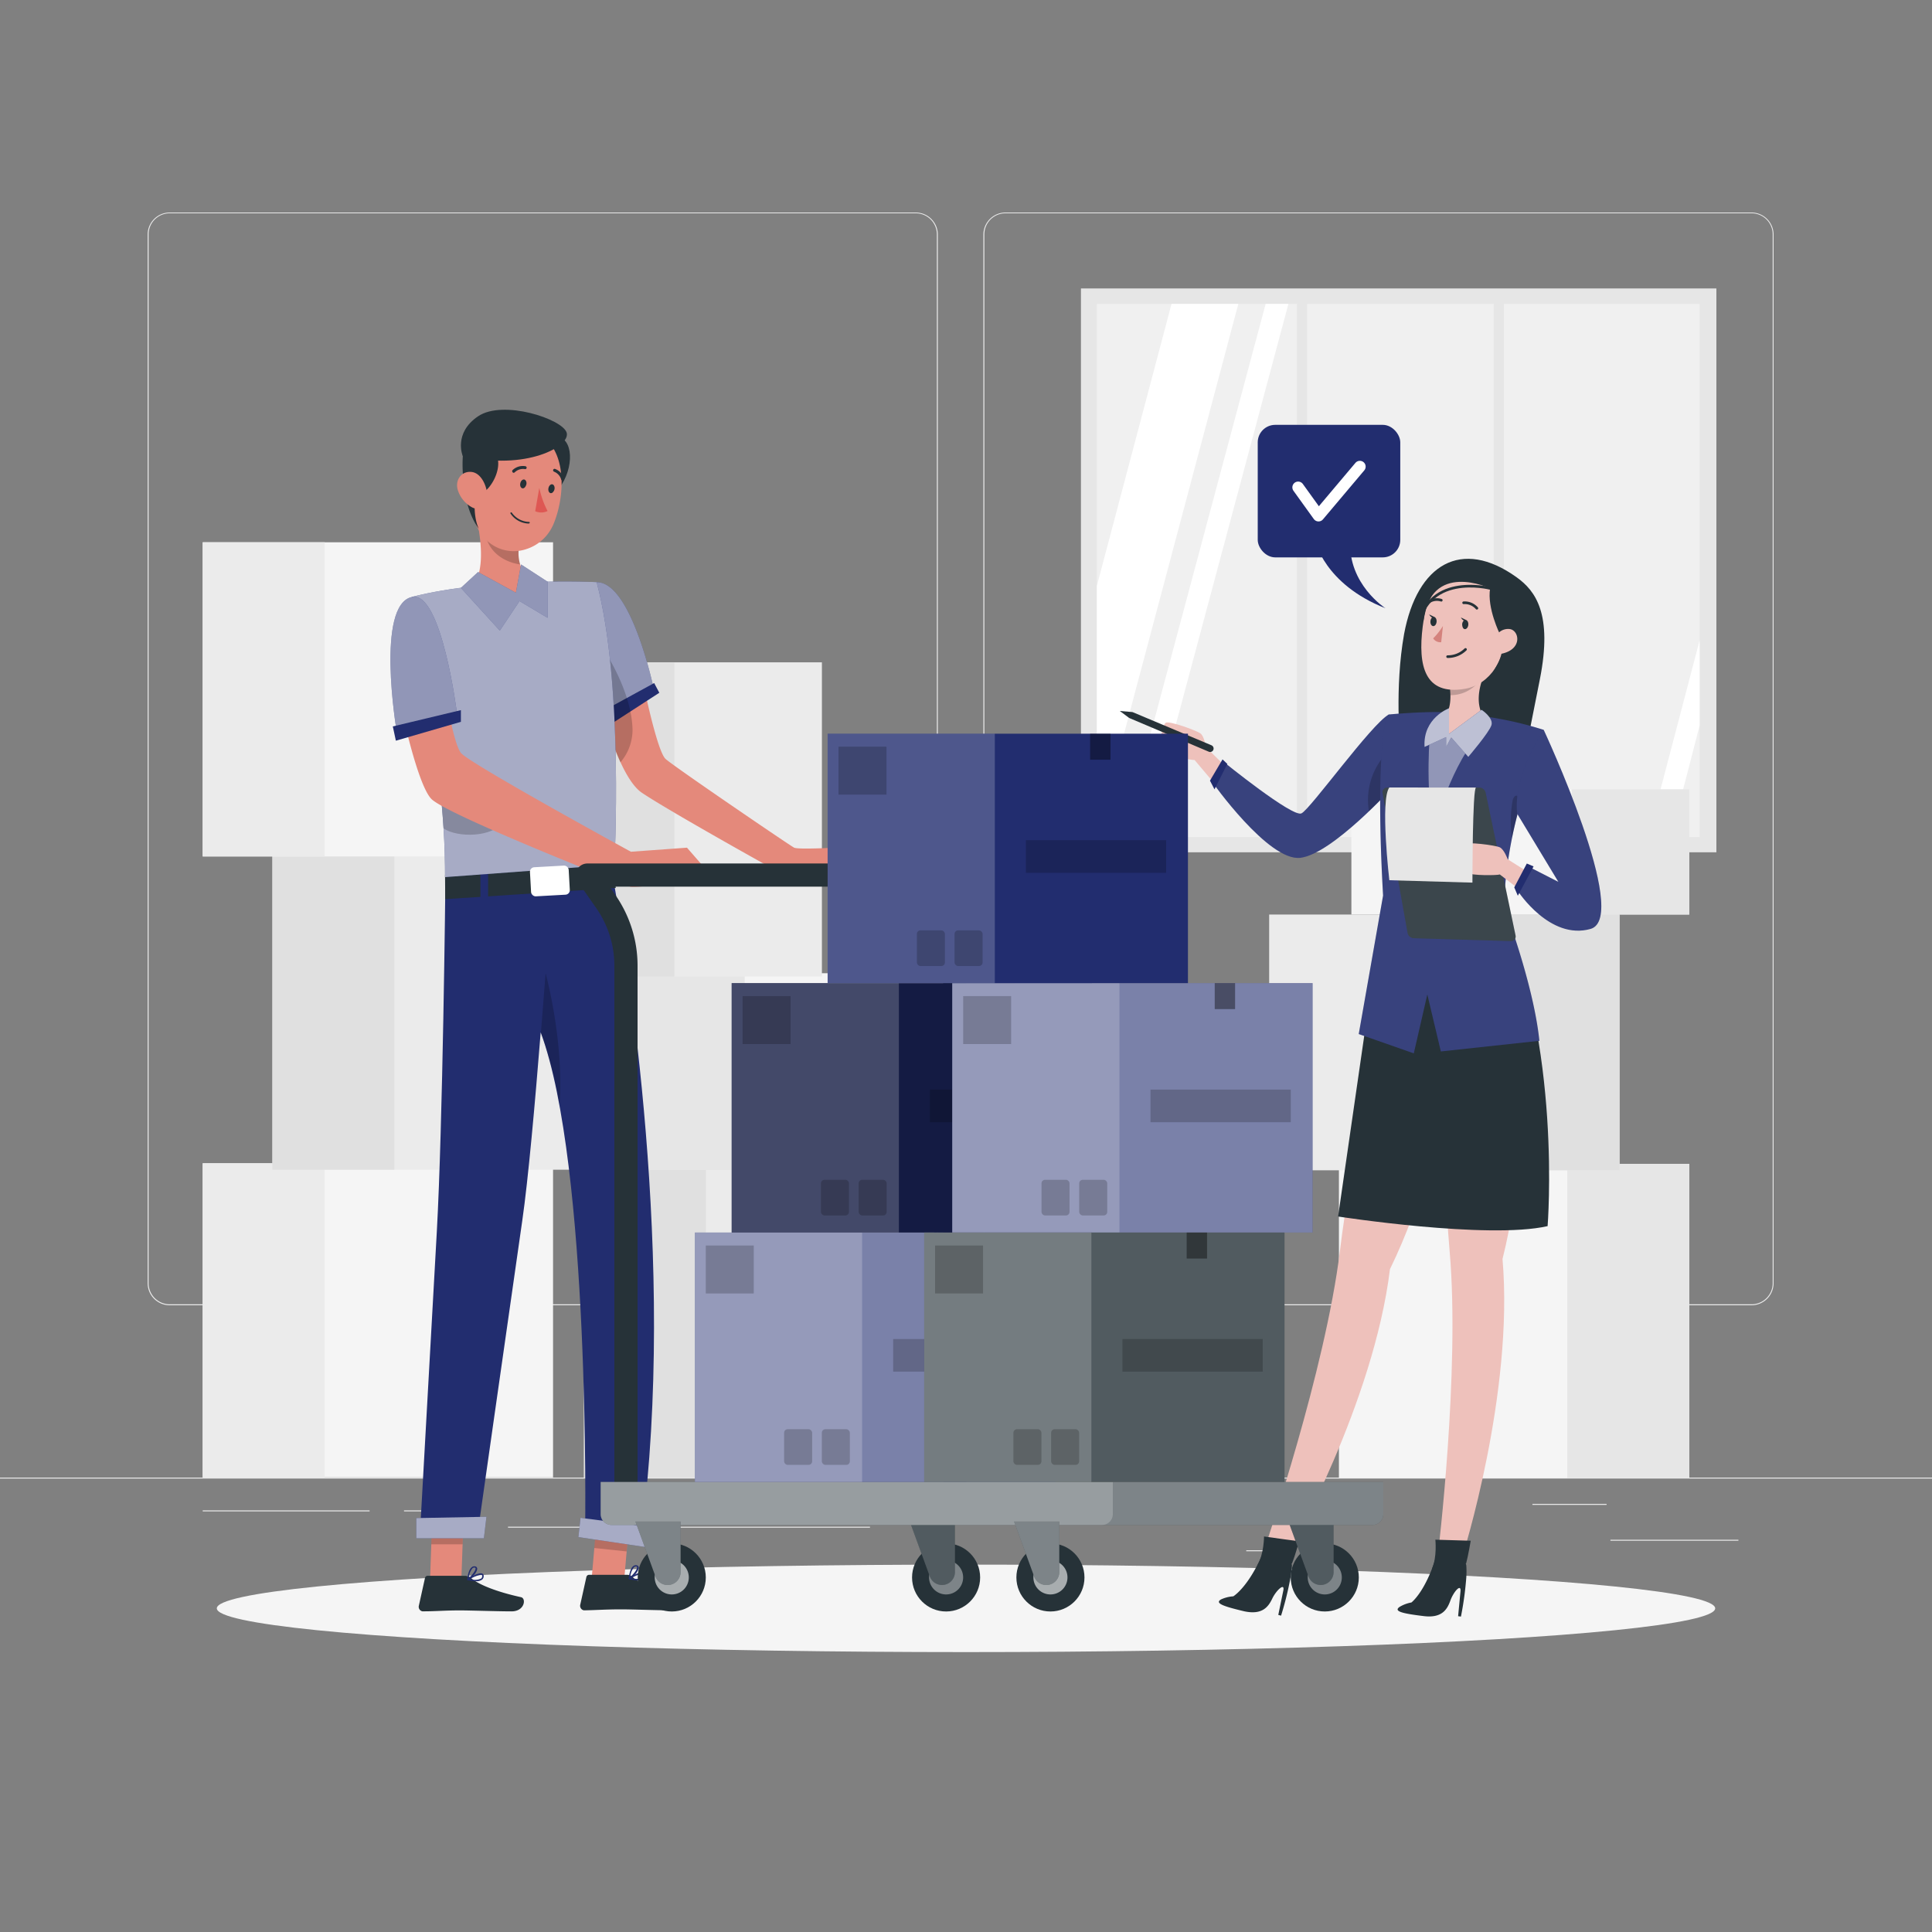 <svg xmlns="http://www.w3.org/2000/svg" viewBox="0 0 500 500"><rect x="0" y="0" width="500" height="500" fill="#808080" stroke="none"/><g id="freepik--background-complete--inject-20"><rect y="382.4" width="500" height="0.25" style="fill:#ebebeb"></rect><rect x="416.78" y="398.49" width="33.12" height="0.25" style="fill:#ebebeb"></rect><rect x="322.53" y="401.21" width="8.69" height="0.25" style="fill:#ebebeb"></rect><rect x="396.59" y="389.21" width="19.19" height="0.25" style="fill:#ebebeb"></rect><rect x="52.46" y="390.89" width="43.19" height="0.25" style="fill:#ebebeb"></rect><rect x="104.56" y="390.89" width="6.33" height="0.25" style="fill:#ebebeb"></rect><rect x="131.47" y="395.11" width="93.68" height="0.25" style="fill:#ebebeb"></rect><path d="M237,337.8H43.91a5.71,5.71,0,0,1-5.7-5.71V60.66A5.71,5.71,0,0,1,43.91,55H237a5.71,5.71,0,0,1,5.71,5.71V332.09A5.71,5.71,0,0,1,237,337.8ZM43.91,55.2a5.46,5.46,0,0,0-5.45,5.46V332.09a5.46,5.46,0,0,0,5.45,5.46H237a5.47,5.47,0,0,0,5.46-5.46V60.66A5.47,5.47,0,0,0,237,55.2Z" style="fill:#ebebeb"></path><path d="M453.31,337.8H260.21a5.72,5.72,0,0,1-5.71-5.71V60.66A5.72,5.72,0,0,1,260.21,55h193.1A5.71,5.71,0,0,1,459,60.66V332.09A5.71,5.71,0,0,1,453.31,337.8ZM260.21,55.2a5.47,5.47,0,0,0-5.46,5.46V332.09a5.47,5.47,0,0,0,5.46,5.46h193.1a5.47,5.47,0,0,0,5.46-5.46V60.66a5.47,5.47,0,0,0-5.46-5.46Z" style="fill:#ebebeb"></path><rect x="279.75" y="74.65" width="164.45" height="145.92" style="fill:#e6e6e6"></rect><rect x="283.86" y="78.65" width="156" height="138" style="fill:#f0f0f0"></rect><polygon points="320.48 78.65 283.86 216.35 283.86 151.65 303.19 78.65 320.48 78.65" style="fill:#fff"></polygon><polygon points="333.44 78.65 296.51 216.65 290.62 216.65 327.55 78.65 333.44 78.65" style="fill:#fff"></polygon><polygon points="439.86 165.73 439.86 187.78 432.39 216.65 426.5 216.65 439.86 165.73" style="fill:#fff"></polygon><rect x="335.65" y="76.17" width="2.63" height="143.56" style="fill:#e6e6e6"></rect><rect x="386.57" y="76.17" width="2.63" height="143.56" style="fill:#e6e6e6"></rect><rect x="52.46" y="301.05" width="90.67" height="81.31" style="fill:#f5f5f5"></rect><rect x="52.46" y="301.05" width="31.56" height="81.31" style="fill:#ebebeb"></rect><rect x="70.5" y="221.41" width="90.67" height="81.31" style="fill:#ebebeb"></rect><rect x="70.5" y="221.41" width="31.56" height="81.31" style="fill:#e0e0e0"></rect><rect x="52.46" y="140.34" width="90.67" height="81.31" style="fill:#f5f5f5"></rect><rect x="52.46" y="140.34" width="31.56" height="81.31" style="fill:#ebebeb"></rect><rect x="151.13" y="301.12" width="90.67" height="81.31" style="fill:#ebebeb"></rect><rect x="151.13" y="301.12" width="31.56" height="81.31" style="fill:#e0e0e0"></rect><rect x="161.17" y="251.87" width="90.67" height="50.93" style="fill:#f5f5f5"></rect><rect x="161.17" y="251.87" width="31.56" height="50.93" style="fill:#e6e6e6"></rect><rect x="154.13" y="171.41" width="58.58" height="81.31" style="fill:#ebebeb"></rect><rect x="154.13" y="171.41" width="20.39" height="81.31" style="fill:#e0e0e0"></rect><rect x="346.51" y="301.19" width="90.67" height="81.31" transform="translate(783.69 683.7) rotate(180)" style="fill:#f5f5f5"></rect><rect x="405.63" y="301.19" width="31.56" height="81.31" transform="translate(842.81 683.7) rotate(180)" style="fill:#e6e6e6"></rect><rect x="328.47" y="236.68" width="90.67" height="66.19" transform="translate(747.6 539.55) rotate(180)" style="fill:#ebebeb"></rect><rect x="387.58" y="236.68" width="31.56" height="66.19" transform="translate(806.72 539.55) rotate(180)" style="fill:#e0e0e0"></rect><rect x="349.75" y="204.28" width="87.44" height="32.4" transform="translate(786.93 440.96) rotate(180)" style="fill:#f5f5f5"></rect><rect x="406.75" y="204.28" width="30.43" height="32.4" transform="translate(843.94 440.96) rotate(180)" style="fill:#e6e6e6"></rect></g><g id="freepik--Shadow--inject-20"><ellipse id="freepik--path--inject-20" cx="250" cy="416.24" rx="193.89" ry="11.32" style="fill:#f5f5f5"></ellipse></g><g id="freepik--bubble-speech--inject-20"><rect x="325.5" y="109.95" width="36.89" height="34.3" rx="4.53" style="fill:#222D6F"></rect><path d="M340.34,139.89s2.33,11.27,18.21,17.52c0,0-9.71-6.21-9.11-17.52Z" style="fill:#222D6F"></path><polyline points="335.96 126.13 341.23 133.45 351.93 120.76" style="fill:none;stroke:#fff;stroke-linecap:round;stroke-linejoin:round;stroke-width:3px"></polyline></g><g id="freepik--character-2--inject-20"><path d="M392.53,149.42c4.89,3.51,9.31,9.51,6,26.31s-4.15,20.8-4.15,20.8l-32-3.6s-1.5-14.87,1-28.86C366.76,146,378.21,139.13,392.53,149.42Z" style="fill:#263238"></path><path d="M360.5,242.25S349.66,300,346.77,323.73c-3.78,30.94-19.23,76.2-19.23,76.2l6.18,1.6s21.78-38.47,26-73.07c17.3-35.37,18.7-78.93,18.7-78.93Z" style="fill:#eec1bb"></path><path d="M316,413.93a8.93,8.93,0,0,1,3.17-.8h0s3.8-2.24,7.56-10.92l4.24,0a3.5,3.5,0,0,1,3.25,2.33,2,2,0,0,1,.12.59,24.1,24.1,0,0,1-.33,3,84.9,84.9,0,0,1-2.47,10l-.72-.19,1.3-6.31c.44-2.15-1.82-.08-2.86,2.09S326.65,418,322,417C316.52,415.7,314.33,414.91,316,413.93Z" style="fill:#263238"></path><path d="M334.38,404.62c.8-2.05,1.82-5.72,1.82-5.72l-9.07-1.26s0,4.46-1.68,7.38C330.19,405,334.38,404.62,334.38,404.62Z" style="fill:#263238"></path><path d="M371.75,241.33s1.35,58.75,3.42,82.55c2.71,31.06-3.05,78.54-3.05,78.54l6.38.28s13.35-42.14,10.35-76.88c9.61-38.18,2-81.08,2-81.08Z" style="fill:#eec1bb"></path><path d="M362.2,415.87a9,9,0,0,1,3.07-1.15h0s3.53-2.63,6.34-11.67l4.2-.48a3.49,3.49,0,0,1,3.49,2,1.9,1.9,0,0,1,.18.57,24.19,24.19,0,0,1,0,3.07,84.54,84.54,0,0,1-1.39,10.16l-.73-.1.61-6.42c.2-2.18-1.81.12-2.62,2.39s-2.17,4.6-6.93,4C362.88,417.57,360.61,417,362.2,415.87Z" style="fill:#263238"></path><path d="M379.43,404.62c.57-2.12,1.19-5.88,1.19-5.88l-9.15-.27s.48,4.43-.87,7.52C375.3,405.44,379.43,404.62,379.43,404.62Z" style="fill:#263238"></path><path d="M358.19,232.61,346.3,314.83s38.72,6,54.22,2.49c0,0,3.81-47.47-12.37-82Z" style="fill:#263238"></path><path d="M322.4,203.54l-10.35-10.22s-.35-2.74-1.36-3.5-8.09-3.34-9-2.77-2.08,6.31-.86,7.36,7.67,2.39,8.33,2.28L320.39,210Z" style="fill:#eec1bb"></path><path d="M359.44,184.91c-4.46,2.37-20.3,24.51-22.63,25.6s-20.16-13.36-20.16-13.36l-3,5.13S328.27,223,336.54,222s24.1-18.5,24.1-18.5Z" style="fill:#222D6F"></path><path d="M359.44,184.91c-4.46,2.37-20.3,24.51-22.63,25.6s-20.16-13.36-20.16-13.36l-3,5.13S328.27,223,336.54,222s24.1-18.5,24.1-18.5Z" style="fill:#fff;opacity:0.1;isolation:isolate"></path><polygon points="317.63 197.7 316.39 196.53 313.14 202.03 314.31 204.28 317.63 197.7" style="fill:#222D6F"></polygon><path d="M354.28,209.91c3.7-3.53,6.36-6.46,6.36-6.46l-.28-4.4L359,194.78A17.55,17.55,0,0,0,354.28,209.91Z" style="opacity:0.2;isolation:isolate"></path><path d="M357.94,231.77c-1.25-22-.69-34.12-.12-40.17.63-6.45,1.62-6.69,1.62-6.69s7-.68,13.07-.63a98.61,98.61,0,0,1,14,1.48,93.14,93.14,0,0,1,13,3.13c-.71,2-1.35,4-1.95,5.76-.79,2.39-1.5,4.6-2.15,6.67-1.2,3.86-2.14,7.2-2.88,10.19a111,111,0,0,0-3.33,23s7.69,20.1,9.19,34.85l-25.5,2.75-3.5-14.75-3.5,15.25-14.25-5Z" style="fill:#222D6F"></path><path d="M357.94,231.77c-1.25-22-.69-34.12-.12-40.17.63-6.45,1.62-6.69,1.62-6.69s7-.68,13.07-.63a98.61,98.61,0,0,1,14,1.48,93.14,93.14,0,0,1,13,3.13c-.71,2-1.35,4-1.95,5.76-.79,2.39-1.5,4.6-2.15,6.67-1.2,3.86-2.14,7.2-2.88,10.19a111,111,0,0,0-3.33,23s7.69,20.1,9.19,34.85l-25.5,2.75-3.5-14.75-3.5,15.25-14.25-5Z" style="fill:#fff;opacity:0.1;isolation:isolate"></path><path d="M391.29,216.9c.34-1.68.74-3.47,1.23-5.39.31-1.22.65-2.5,1-3.86-1-3.41-2-.74-2-.74A30.79,30.79,0,0,0,391.29,216.9Z" style="opacity:0.2;isolation:isolate"></path><path d="M372.86,185.62a8.47,8.47,0,0,1,.95-.41c.72-.57,1.6-1.94,1.56-5.27A28.7,28.7,0,0,0,375,176l9.27-1.73s-3.16,6.24-.53,10.88c.91.4,1.45,1,1.35,1.73-.69,5.35-12.21,10.53-12.21,10.53S367.27,188.69,372.86,185.62Z" style="fill:#eec1bb"></path><path d="M375,176a28.7,28.7,0,0,1,.36,3.91c6.26,0,8.91-5.64,8.91-5.64Z" style="opacity:0.2;isolation:isolate"></path><path d="M380.13,150.11c-8.06-.44-10.89,3.73-11.93,12-1.31,10.34.59,17.84,10.79,16.18C392.84,176,393.52,150.84,380.13,150.11Z" style="fill:#eec1bb"></path><path d="M373.43,162a17,17,0,0,1-2.53,3.21,2.21,2.21,0,0,0,2.08,1Z" style="fill:#d4827d"></path><path d="M378.4,161.56c0,.66.26,1.23.7,1.26s.84-.47.9-1.13-.27-1.23-.71-1.26S378.45,160.9,378.4,161.56Z" style="fill:#263238"></path><path d="M379.47,160.47l-1.39-.67S378.7,161.06,379.47,160.47Z" style="fill:#263238"></path><path d="M370.19,160.78c-.05.66.26,1.22.7,1.26s.85-.47.9-1.14-.27-1.22-.71-1.26S370.24,160.12,370.19,160.78Z" style="fill:#263238"></path><path d="M371.26,159.69l-1.39-.68S370.49,160.28,371.26,159.69Z" style="fill:#263238"></path><path d="M378.79,156a4.18,4.18,0,0,1,3.42,1.41" style="fill:none;stroke:#263238;stroke-linecap:round;stroke-linejoin:round;stroke-width:0.686px"></path><path d="M373,155.34a3.76,3.76,0,0,0-3.25.48" style="fill:none;stroke:#263238;stroke-linecap:round;stroke-linejoin:round;stroke-width:0.686px"></path><path d="M388.2,164.18s-3.41-6.83-2.56-11.91c0,0-15.61-7.4-17.29,8.76,0,0-.77-14.48,13.1-14s12.7,20.71,5.22,26.36C386.67,173.35,390.3,168.45,388.2,164.18Z" style="fill:#263238"></path><path d="M386.79,165.81a3.54,3.54,0,0,1,4-3c2.48.41,3.39,5.61-2.89,6.5C387,169.41,386.53,168.51,386.79,165.81Z" style="fill:#eec1bb"></path><path d="M379.27,168.07a6.49,6.49,0,0,1-4.63,1.87" style="fill:none;stroke:#263238;stroke-linecap:round;stroke-linejoin:round;stroke-width:0.686px"></path><path d="M385.64,152.27s-17.42-4.53-18.88,11.8" style="fill:none;stroke:#263238;stroke-linecap:round;stroke-linejoin:round;stroke-width:0.686px"></path><path d="M370.1,189.59s-1.33,13.24.85,25.29c0,0,5.14-18.62,12.36-24.95l-8.3,1.19Z" style="fill:#222D6F"></path><path d="M370.1,189.59s-1.33,13.24.85,25.29c0,0,5.14-18.62,12.36-24.95l-8.3,1.19Z" style="fill:#fff;opacity:0.5"></path><path d="M383.43,183.7,375,189.93v-6.62s-6.81,2.47-6.33,10l5.59-2.57v2.57l1.31-2.48,4.42,5.05s5.41-6.31,6-8.21S383.43,183.7,383.43,183.7Z" style="fill:#222D6F"></path><path d="M383.43,183.7,375,189.93v-6.62s-6.81,2.47-6.33,10l5.59-2.57v2.57l1.31-2.48,4.42,5.05s5.41-6.31,6-8.21S383.43,183.7,383.43,183.7Z" style="fill:#fff;opacity:0.7"></path><path d="M392.23,242.12l-7.74-36.93a1.72,1.72,0,0,0-1.68-1.37H359a1.2,1.2,0,0,0-1.18,1.41l6.45,36.16a1.71,1.71,0,0,0,1.64,1.42l25.17.75A1.2,1.2,0,0,0,392.23,242.12Z" style="fill:#263238"></path><path d="M392.23,242.12l-7.74-36.93a1.72,1.72,0,0,0-1.68-1.37H359a1.2,1.2,0,0,0-1.18,1.41l6.45,36.16a1.71,1.71,0,0,0,1.64,1.42l25.17.75A1.2,1.2,0,0,0,392.23,242.12Z" style="fill:#fff;opacity:0.1;isolation:isolate"></path><path d="M402.52,230.16l-12.31-7.76s-.94-2.59-2.08-3.12-8.62-1.52-9.35-.77-.67,6.6.75,7.37,8,.68,8.62.43l13.79,10.56Z" style="fill:#eec1bb"></path><path d="M399.51,188.89s-8,11.68-6.87,21.68l10.67,17.66-7.17-3.66-3.25,6.12s8.25,12.71,18.75,9.71S399.51,188.89,399.51,188.89Z" style="fill:#222D6F"></path><path d="M399.51,188.89s-8,11.68-6.87,21.68l10.67,17.66-7.17-3.66-3.25,6.12s8.25,12.71,18.75,9.71S399.51,188.89,399.51,188.89Z" style="fill:#fff;opacity:0.1;isolation:isolate"></path><polygon points="396.89 224.23 392.81 231.82 391.89 229.65 395.14 223.48 396.89 224.23" style="fill:#222D6F"></polygon><path d="M382,203.82c-.94,0-.94,24.6-.94,24.6l-21.5-.62s-2.42-20.8,0-24Z" style="fill:#fff"></path><path d="M382,203.82c-.94,0-.94,24.6-.94,24.6l-21.5-.62s-2.42-20.8,0-24Z" style="opacity:0.1;isolation:isolate"></path><path d="M293.2,184.33l20.33,8.55a.91.91,0,0,1,.47,1.2h0a.89.89,0,0,1-1.17.46l-20.46-8.67-.19-.1L289.8,184l3.13.27A.88.88,0,0,1,293.2,184.33Z" style="fill:#263238"></path></g><g id="freepik--character-1--inject-20"><g id="freepik--group--inject-20"><path d="M225.75,226.47,206,228.23l-7.92-4.47s-25.4-14.15-32-18.62c-2-1.37-3.87-4.35-5.48-7.85a79.06,79.06,0,0,1-3.48-9.23c-.45-1.41-.85-2.76-1.19-4-.76-2.67-1.23-4.67-1.36-5.21h0a.49.49,0,0,0,0-.13h0l.05,0,6.26-2,5.23-1.66s.24,1.24.65,3.13l.36,1.67c.11.48.22,1,.34,1.52,1.32,5.82,3.35,13.76,4.82,15.06,2.37,2.09,32.17,22.4,33.23,22.93s10.55,0,10.55,0Z" style="fill:#e4897b"></path><path d="M154.41,150.68c9.1-.14,14.89,28.06,14.89,28.06l-12,6a38.42,38.42,0,0,1-5.15-19.42C152.43,154.5,154.41,150.68,154.41,150.68Z" style="fill:#222D6F"></path><path d="M154.41,150.68c9.1-.14,14.89,28.06,14.89,28.06l-12,6a38.42,38.42,0,0,1-5.15-19.42C152.43,154.5,154.41,150.68,154.41,150.68Z" style="fill:#fff;opacity:0.5"></path><polygon points="170.63 179.29 167.39 181.39 163.16 184.13 157.08 188.06 155.99 188.77 154.67 184.76 155.89 184.1 156.69 183.66 162.25 180.63 166.69 178.2 168.91 176.99 169.3 176.78 170.63 179.29" style="fill:#222D6F"></polygon><path d="M163.7,188.77a12.92,12.92,0,0,1-3.14,8.52,79.06,79.06,0,0,1-3.48-9.23l-1.09.71-1.32-4,1.22-.66c-.76-2.67-1.23-4.67-1.36-5.21h0v-.16l1.44-11a53.58,53.58,0,0,1,4.82,9c.52,1.23,1,2.54,1.44,3.9q.23.7.42,1.44c.19.68.35,1.37.49,2.06A26,26,0,0,1,163.7,188.77Z" style="opacity:0.2;isolation:isolate"></path><polygon points="153.05 409.36 161.42 410.25 162.99 392.2 154.62 391.31 153.05 409.36" style="fill:#e4897b"></polygon><polygon points="111.3 408.75 119.4 408.75 120.07 389.97 111.96 389.97 111.3 408.75" style="fill:#e4897b"></polygon><path d="M120.53,407.81h-9.85a.72.72,0,0,0-.69.56l-1.6,7.22a1.19,1.19,0,0,0,.92,1.42.78.78,0,0,0,.26,0c3.19,0,5.51-.24,9.51-.24,2.47,0,9.91.25,13.31.25s3.85-3.36,2.45-3.67c-6.25-1.36-11-3.25-13-5A2,2,0,0,0,120.53,407.81Z" style="fill:#263238"></path><path d="M121.09,408.94a.2.2,0,0,1-.15-.17.18.18,0,0,1,.09-.18c.29-.19,2.91-1.8,3.81-1.33a.55.55,0,0,1,.33.53,1.15,1.15,0,0,1-.4,1,2.41,2.41,0,0,1-1.56.42A9.43,9.43,0,0,1,121.09,408.94Zm.55-.27a3.91,3.91,0,0,0,2.89-.15.81.81,0,0,0,.26-.69c0-.15-.07-.22-.13-.22a.4.4,0,0,0-.24-.05A7.81,7.81,0,0,0,121.64,408.67Z" style="fill:#222D6F"></path><path d="M121,409a.21.21,0,0,1-.09-.18c0-.11.21-2.44,1.15-3.2a1,1,0,0,1,.81-.25.63.63,0,0,1,.62.5c.16.86-1.46,2.64-2.29,3.1h-.09A.2.2,0,0,1,121,409Zm1.3-3.16a4.62,4.62,0,0,0-1,2.54c.84-.63,1.87-2,1.77-2.51,0-.05,0-.19-.28-.19h-.09A.7.7,0,0,0,122.33,405.82Z" style="fill:#222D6F"></path><path d="M162.3,407.56h-9.85a.71.71,0,0,0-.69.55l-1.6,7.22a1.2,1.2,0,0,0,.92,1.42l.27,0c3.18-.06,5.5-.25,9.51-.25,2.46,0,9.9.26,13.3.26s3.85-3.37,2.46-3.68c-6.25-1.36-11-3.24-13-5A2,2,0,0,0,162.3,407.56Z" style="fill:#263238"></path><path d="M162.86,408.68a.2.2,0,0,1-.15-.17.17.17,0,0,1,.1-.18c.29-.19,2.91-1.8,3.8-1.33a.57.57,0,0,1,.33.53,1.14,1.14,0,0,1-.4,1A2.47,2.47,0,0,1,165,409,9.51,9.51,0,0,1,162.86,408.68Zm.55-.27a4,4,0,0,0,2.89-.14.8.8,0,0,0,.26-.69c0-.16-.07-.23-.12-.23a.43.43,0,0,0-.25-.05A8,8,0,0,0,163.41,408.41Z" style="fill:#222D6F"></path><path d="M162.81,408.72a.21.21,0,0,1-.1-.17c0-.12.21-2.45,1.15-3.21a1,1,0,0,1,.81-.25.63.63,0,0,1,.62.51c.17.85-1.45,2.64-2.29,3.09h-.09A.19.19,0,0,1,162.81,408.72Zm1.3-3.16a4.54,4.54,0,0,0-1,2.54c.83-.63,1.86-2,1.76-2.5,0-.06,0-.2-.28-.2h-.09A.67.67,0,0,0,164.11,405.56Z" style="fill:#222D6F"></path><polygon points="154.62 391.31 162.99 392.2 162.17 401.51 153.8 400.62 154.62 391.31" style="opacity:0.2;isolation:isolate"></polygon><polygon points="111.96 389.98 120.07 389.98 119.72 399.67 111.61 399.67 111.96 389.98" style="opacity:0.2;isolation:isolate"></polygon><path d="M115.3,225.22h43c4.09,22.35,16.9,101.42,7.71,171.87l-14.57-1.81s1.35-93.53-11.51-128.1c-1.48,18.5-3.24,38.19-4.76,48.67C131.46,341.63,123.45,398,123.45,398H108.62s3-53.94,4.43-79.29C114.58,291.19,115.25,230.87,115.3,225.22Z" style="fill:#222D6F"></path><path d="M140,267.18a115.13,115.13,0,0,1,4.81,18.62c1.2-16.47-3.61-33.93-3.61-33.93Z" style="opacity:0.2;isolation:isolate"></path><polygon points="167.72 400.48 149.69 397.8 150.24 392.81 168.99 395.27 167.72 400.48" style="fill:#222D6F"></polygon><polygon points="167.72 400.48 149.69 397.8 150.24 392.81 168.99 395.27 167.72 400.48" style="fill:#fff;opacity:0.6;isolation:isolate"></polygon><polygon points="125.23 398.11 107.74 398.11 107.74 392.88 125.89 392.54 125.23 398.11" style="fill:#222D6F"></polygon><polygon points="125.23 398.11 107.74 398.11 107.74 392.88 125.89 392.54 125.23 398.11" style="fill:#fff;opacity:0.6;isolation:isolate"></polygon><polygon points="115.22 232.7 115.18 226.47 159.04 223.76 159.35 229.8 115.22 232.7" style="fill:#263238"></polygon><rect x="124.34" y="224.89" width="1.98" height="9.13" style="fill:#222D6F"></rect><rect x="155" y="221.9" width="1.98" height="9.13" transform="translate(-16.07 11.96) rotate(-4.17)" style="fill:#222D6F"></rect><path d="M159,223.76,115.18,227c0-3.84-.1-8.12-.39-12.64-.54-8.35-1.57-17.49-2.72-26.06-2.44-18.21-5.43-33.84-5.43-33.84,20.4-5.15,47.77-3.81,47.77-3.81C161.52,177.29,159,223.76,159,223.76Z" style="fill:#222D6F"></path><path d="M159,223.76,115.18,227c0-3.84-.1-8.12-.39-12.64-.54-8.35-1.57-17.49-2.72-26.06-2.44-18.21-5.43-33.84-5.43-33.84,20.4-5.15,47.77-3.81,47.77-3.81C161.52,177.29,159,223.76,159,223.76Z" style="fill:#fff;opacity:0.6"></path><path d="M122.21,151.73c4,3.59,13.63,2.27,13.63,2.27s6-1.66,4.77-3.55c-3.56-.58-5.28-2.24-6-4.37a10.08,10.08,0,0,1-.36-4.06,19.32,19.32,0,0,1,.3-2.27l-12-8.86C124.16,136.74,126.08,147.49,122.21,151.73Z" style="fill:#e4897b"></path><path d="M125.36,136.52c.47,7.18,6.37,9.16,9.26,9.56a10.08,10.08,0,0,1-.36-4.06Z" style="opacity:0.2;isolation:isolate"></path><path d="M146,113.83c2.91,2.76,1.7,11.17-4.23,15.47s-5.93-16.5-5.93-16.5S144.15,112.07,146,113.83Z" style="fill:#263238"></path><path d="M124.55,138.18a10.14,10.14,0,0,0,11.65,3.93,11.28,11.28,0,0,0,6.44-5.25,11.89,11.89,0,0,0,.54-1.07C146.1,129,147,117,139.81,112.54A11,11,0,0,0,124.66,116a11.13,11.13,0,0,0-1.65,4.84C122.13,128.8,121.23,133.46,124.55,138.18Z" style="fill:#e4897b"></path><path d="M134.65,125.09c-.15.63.14,1.22.57,1.29s.85-.4,1-1-.15-1.22-.56-1.29S134.77,124.44,134.65,125.09Z" style="fill:#263238"></path><path d="M141.94,126.33c-.15.63.15,1.23.56,1.3s.86-.4,1-1-.15-1.23-.57-1.3S142.05,125.72,141.94,126.33Z" style="fill:#263238"></path><path d="M139.57,126.25a23.13,23.13,0,0,0,2.14,6,3.77,3.77,0,0,1-3.2.05Z" style="fill:#de5753"></path><path d="M132.79,122.34a.44.44,0,0,0,.4-.08,3.07,3.07,0,0,1,2.64-.86.38.38,0,0,0,.46-.28.39.39,0,0,0-.28-.46h0a3.84,3.84,0,0,0-3.35,1,.39.39,0,0,0,0,.54h0A.49.49,0,0,0,132.79,122.34Z" style="fill:#263238"></path><path d="M136.89,135.5h0a5.85,5.85,0,0,1-4.77-2.6.2.2,0,0,1,.07-.28.2.2,0,0,1,.27.06v0a5.63,5.63,0,0,0,4.44,2.39.2.2,0,0,1,.2.19v0a.2.2,0,0,1-.19.19Z" style="fill:#263238"></path><path d="M145.5,124.35a.43.43,0,0,0,.22.06.4.4,0,0,0,.27-.47h0a3.78,3.78,0,0,0-2.36-2.59.38.38,0,0,0-.47.25h0a.39.39,0,0,0,.25.48h0a3.09,3.09,0,0,1,1.84,2.08A.38.38,0,0,0,145.5,124.35Z" style="fill:#263238"></path><path d="M130.51,111.94v3.56a2.64,2.64,0,0,0-1.72,3.14c.77,3.1-1.46,7.48-3.95,9,0,0,.08-1.29-1-1.12s-1.63,6.88.09,10.31c0,0-2.84-3.26-3.78-10.48-.88-6.68-.42-12.1,1.21-14.44Z" style="fill:#263238"></path><path d="M118.45,126.72a7.66,7.66,0,0,0,3.66,4.55c2.36,1.27,4.13-.71,4-3.24-.16-2.26-1.56-5.7-4.18-5.9S117.77,124.33,118.45,126.72Z" style="fill:#e4897b"></path><path d="M119.75,118s-2.47-5.93,4-10.28,21.82.72,22.9,4.25S136.12,121.91,119.75,118Z" style="fill:#263238"></path><polygon points="123.72 148.04 133.51 153.4 134.85 146.08 141.71 150.54 141.71 159.89 134.45 155.56 129.35 163.2 119.28 152.14 123.72 148.04" style="fill:#222D6F"></polygon><rect x="137.28" y="224.23" width="10.04" height="7.54" rx="1.16" transform="translate(-12.38 8.21) rotate(-3.17)" style="fill:#fff"></rect><polygon points="123.72 148.04 133.51 153.4 134.85 146.08 141.71 150.54 141.71 159.89 134.45 155.56 129.35 163.2 119.28 152.14 123.72 148.04" style="fill:#fff;opacity:0.5"></polygon><path d="M130.51,212.46c-2.91,4.38-12.22,4.35-15.72,1.93-.54-8.35-1.57-17.49-2.72-26.06Z" style="opacity:0.2;isolation:isolate"></path><path d="M115.18,178.74s2.07,13.48,4.1,16.11,44,25.58,44,25.58l14.51-1.05,6.67,7.65s-19.33,3-21.44,2.42a20.35,20.35,0,0,1-3.73-1.44s-44-17.33-47.7-21.29-7.91-24.29-7.91-24.29Z" style="fill:#e4897b"></path><path d="M106.64,154.49c7.68-1.6,11.65,30.27,11.65,30.27l-15.71,4S97.19,156.47,106.64,154.49Z" style="fill:#222D6F"></path><path d="M106.64,154.49c7.68-1.6,11.65,30.27,11.65,30.27l-15.71,4S97.19,156.47,106.64,154.49Z" style="fill:#fff;opacity:0.5"></path><polygon points="101.66 188 119.28 183.78 119.28 186.81 102.45 191.69 101.66 188" style="fill:#222D6F"></polygon></g></g><g id="freepik--Boxes--inject-20"><path d="M162,387V249.92a29,29,0,0,0-5.21-16.59L152,226.47h85.1l4.79,6.86a29,29,0,0,1,5.21,16.59V385.7" style="fill:none;stroke:#263238;stroke-linecap:round;stroke-linejoin:round;stroke-width:6px"></path><circle cx="342.85" cy="408.24" r="8.81" style="fill:#263238"></circle><path d="M347.26,408.24a4.41,4.41,0,1,0-4.41,4.4A4.4,4.4,0,0,0,347.26,408.24Z" style="fill:#fff;opacity:0.4;isolation:isolate"></path><path d="M341.79,410.2h0a3.36,3.36,0,0,1-3.15-2.2l-5.19-14.22h11.69v13.07A3.35,3.35,0,0,1,341.79,410.2Z" style="fill:#263238"></path><path d="M341.79,410.2h0a3.36,3.36,0,0,1-3.15-2.2l-5.19-14.22h11.69v13.07A3.35,3.35,0,0,1,341.79,410.2Z" style="fill:#fff;opacity:0.2;isolation:isolate"></path><circle cx="244.85" cy="408.24" r="8.81" style="fill:#263238"></circle><path d="M249.26,408.24a4.41,4.41,0,1,0-4.41,4.4A4.4,4.4,0,0,0,249.26,408.24Z" style="fill:#fff;opacity:0.4;isolation:isolate"></path><path d="M243.79,410.2h0a3.36,3.36,0,0,1-3.15-2.2l-5.19-14.22h11.69v13.07A3.35,3.35,0,0,1,243.79,410.2Z" style="fill:#263238"></path><path d="M243.79,410.2h0a3.36,3.36,0,0,1-3.15-2.2l-5.19-14.22h11.69v13.07A3.35,3.35,0,0,1,243.79,410.2Z" style="fill:#fff;opacity:0.2;isolation:isolate"></path><path d="M358,383.53v8.32a2.81,2.81,0,0,1-2.81,2.81H158.26a2.81,2.81,0,0,1-2.81-2.81v-8.32Z" style="fill:#263238"></path><path d="M358,383.53v8.32a2.81,2.81,0,0,1-2.81,2.81H158.26a2.81,2.81,0,0,1-2.81-2.81v-8.32Z" style="fill:#fff;opacity:0.4;isolation:isolate"></path><path d="M288,383.53v8.32a2.81,2.81,0,0,1-2.81,2.81H158.26a2.81,2.81,0,0,1-2.81-2.81v-8.32Z" style="fill:#fff;opacity:0.2;isolation:isolate"></path><circle cx="271.85" cy="408.24" r="8.81" style="fill:#263238"></circle><path d="M276.26,408.24a4.41,4.41,0,1,0-4.41,4.4A4.4,4.4,0,0,0,276.26,408.24Z" style="fill:#fff;opacity:0.6;isolation:isolate"></path><path d="M270.79,410.2h0a3.36,3.36,0,0,1-3.15-2.2l-5.19-14.22h11.69v13.07A3.35,3.35,0,0,1,270.79,410.2Z" style="fill:#263238"></path><path d="M270.79,410.2h0a3.36,3.36,0,0,1-3.15-2.2l-5.19-14.22h11.69v13.07A3.35,3.35,0,0,1,270.79,410.2Z" style="fill:#fff;opacity:0.4;isolation:isolate"></path><circle cx="173.85" cy="408.24" r="8.81" style="fill:#263238"></circle><path d="M178.26,408.24a4.41,4.41,0,1,0-4.41,4.4A4.4,4.4,0,0,0,178.26,408.24Z" style="fill:#fff;opacity:0.6;isolation:isolate"></path><path d="M172.79,410.2h0a3.36,3.36,0,0,1-3.15-2.2l-5.19-14.22h11.69v13.07A3.35,3.35,0,0,1,172.79,410.2Z" style="fill:#263238"></path><path d="M172.79,410.2h0a3.36,3.36,0,0,1-3.15-2.2l-5.19-14.22h11.69v13.07A3.35,3.35,0,0,1,172.79,410.2Z" style="fill:#fff;opacity:0.4;isolation:isolate"></path><rect x="179.84" y="318.98" width="93.25" height="64.55" style="fill:#222D6F"></rect><rect x="179.84" y="318.98" width="93.25" height="64.55" style="fill:#fff;opacity:0.4;isolation:isolate"></rect><rect x="179.84" y="318.98" width="43.27" height="64.55" style="fill:#fff;opacity:0.2;isolation:isolate"></rect><rect x="212.69" y="369.88" width="7.25" height="9.23" rx="0.92" style="opacity:0.2;isolation:isolate"></rect><rect x="202.93" y="369.88" width="7.25" height="9.23" rx="0.92" style="opacity:0.2;isolation:isolate"></rect><rect x="247.77" y="318.98" width="5.27" height="6.73" style="opacity:0.4;isolation:isolate"></rect><rect x="231.15" y="346.54" width="36.3" height="8.44" style="opacity:0.2;isolation:isolate"></rect><rect x="182.66" y="322.34" width="12.41" height="12.41" style="opacity:0.2;isolation:isolate"></rect><rect x="189.36" y="254.43" width="93.25" height="64.55" style="fill:#222D6F"></rect><rect x="189.36" y="254.43" width="93.25" height="64.55" style="opacity:0.4;isolation:isolate"></rect><rect x="189.36" y="254.43" width="43.27" height="64.55" style="fill:#fff;opacity:0.2;isolation:isolate"></rect><rect x="222.22" y="305.33" width="7.25" height="9.23" rx="0.92" style="opacity:0.2;isolation:isolate"></rect><rect x="212.46" y="305.33" width="7.25" height="9.23" rx="0.92" style="opacity:0.2;isolation:isolate"></rect><rect x="257.29" y="254.43" width="5.27" height="6.73" style="opacity:0.4;isolation:isolate"></rect><rect x="240.67" y="281.99" width="36.3" height="8.44" style="opacity:0.2;isolation:isolate"></rect><rect x="192.19" y="257.79" width="12.41" height="12.41" style="opacity:0.2;isolation:isolate"></rect><rect x="246.44" y="254.43" width="93.25" height="64.55" style="fill:#222D6F"></rect><rect x="246.44" y="254.43" width="93.25" height="64.55" style="fill:#fff;opacity:0.4;isolation:isolate"></rect><rect x="246.44" y="254.43" width="43.27" height="64.55" style="fill:#fff;opacity:0.2;isolation:isolate"></rect><rect x="279.3" y="305.33" width="7.25" height="9.23" rx="0.92" style="opacity:0.2;isolation:isolate"></rect><rect x="269.54" y="305.33" width="7.25" height="9.23" rx="0.92" style="opacity:0.2;isolation:isolate"></rect><rect x="314.37" y="254.43" width="5.27" height="6.73" style="opacity:0.4;isolation:isolate"></rect><rect x="297.75" y="281.99" width="36.3" height="8.44" style="opacity:0.2;isolation:isolate"></rect><rect x="249.27" y="257.79" width="12.41" height="12.41" style="opacity:0.2;isolation:isolate"></rect><rect x="214.19" y="189.88" width="93.25" height="64.55" style="fill:#222D6F"></rect><rect x="214.19" y="189.88" width="43.27" height="64.55" style="fill:#fff;opacity:0.2;isolation:isolate"></rect><rect x="247.04" y="240.78" width="7.25" height="9.23" rx="0.92" style="opacity:0.2;isolation:isolate"></rect><rect x="237.29" y="240.78" width="7.25" height="9.23" rx="0.92" style="opacity:0.2;isolation:isolate"></rect><rect x="282.12" y="189.88" width="5.27" height="6.73" style="opacity:0.4;isolation:isolate"></rect><rect x="265.5" y="217.44" width="36.3" height="8.44" style="opacity:0.2;isolation:isolate"></rect><rect x="217.01" y="193.24" width="12.41" height="12.41" style="opacity:0.2;isolation:isolate"></rect><rect x="239.18" y="318.98" width="93.25" height="64.55" style="fill:#263238"></rect><rect x="239.18" y="318.98" width="93.25" height="64.55" style="fill:#fff;opacity:0.2;isolation:isolate"></rect><rect x="239.18" y="318.98" width="43.27" height="64.55" style="fill:#fff;opacity:0.2;isolation:isolate"></rect><rect x="272.03" y="369.88" width="7.25" height="9.23" rx="0.92" style="opacity:0.2;isolation:isolate"></rect><rect x="262.27" y="369.88" width="7.25" height="9.23" rx="0.92" style="opacity:0.2;isolation:isolate"></rect><rect x="307.11" y="318.98" width="5.27" height="6.73" style="opacity:0.4;isolation:isolate"></rect><rect x="290.49" y="346.54" width="36.3" height="8.44" style="opacity:0.2;isolation:isolate"></rect><rect x="242" y="322.34" width="12.41" height="12.41" style="opacity:0.2;isolation:isolate"></rect></g></svg>